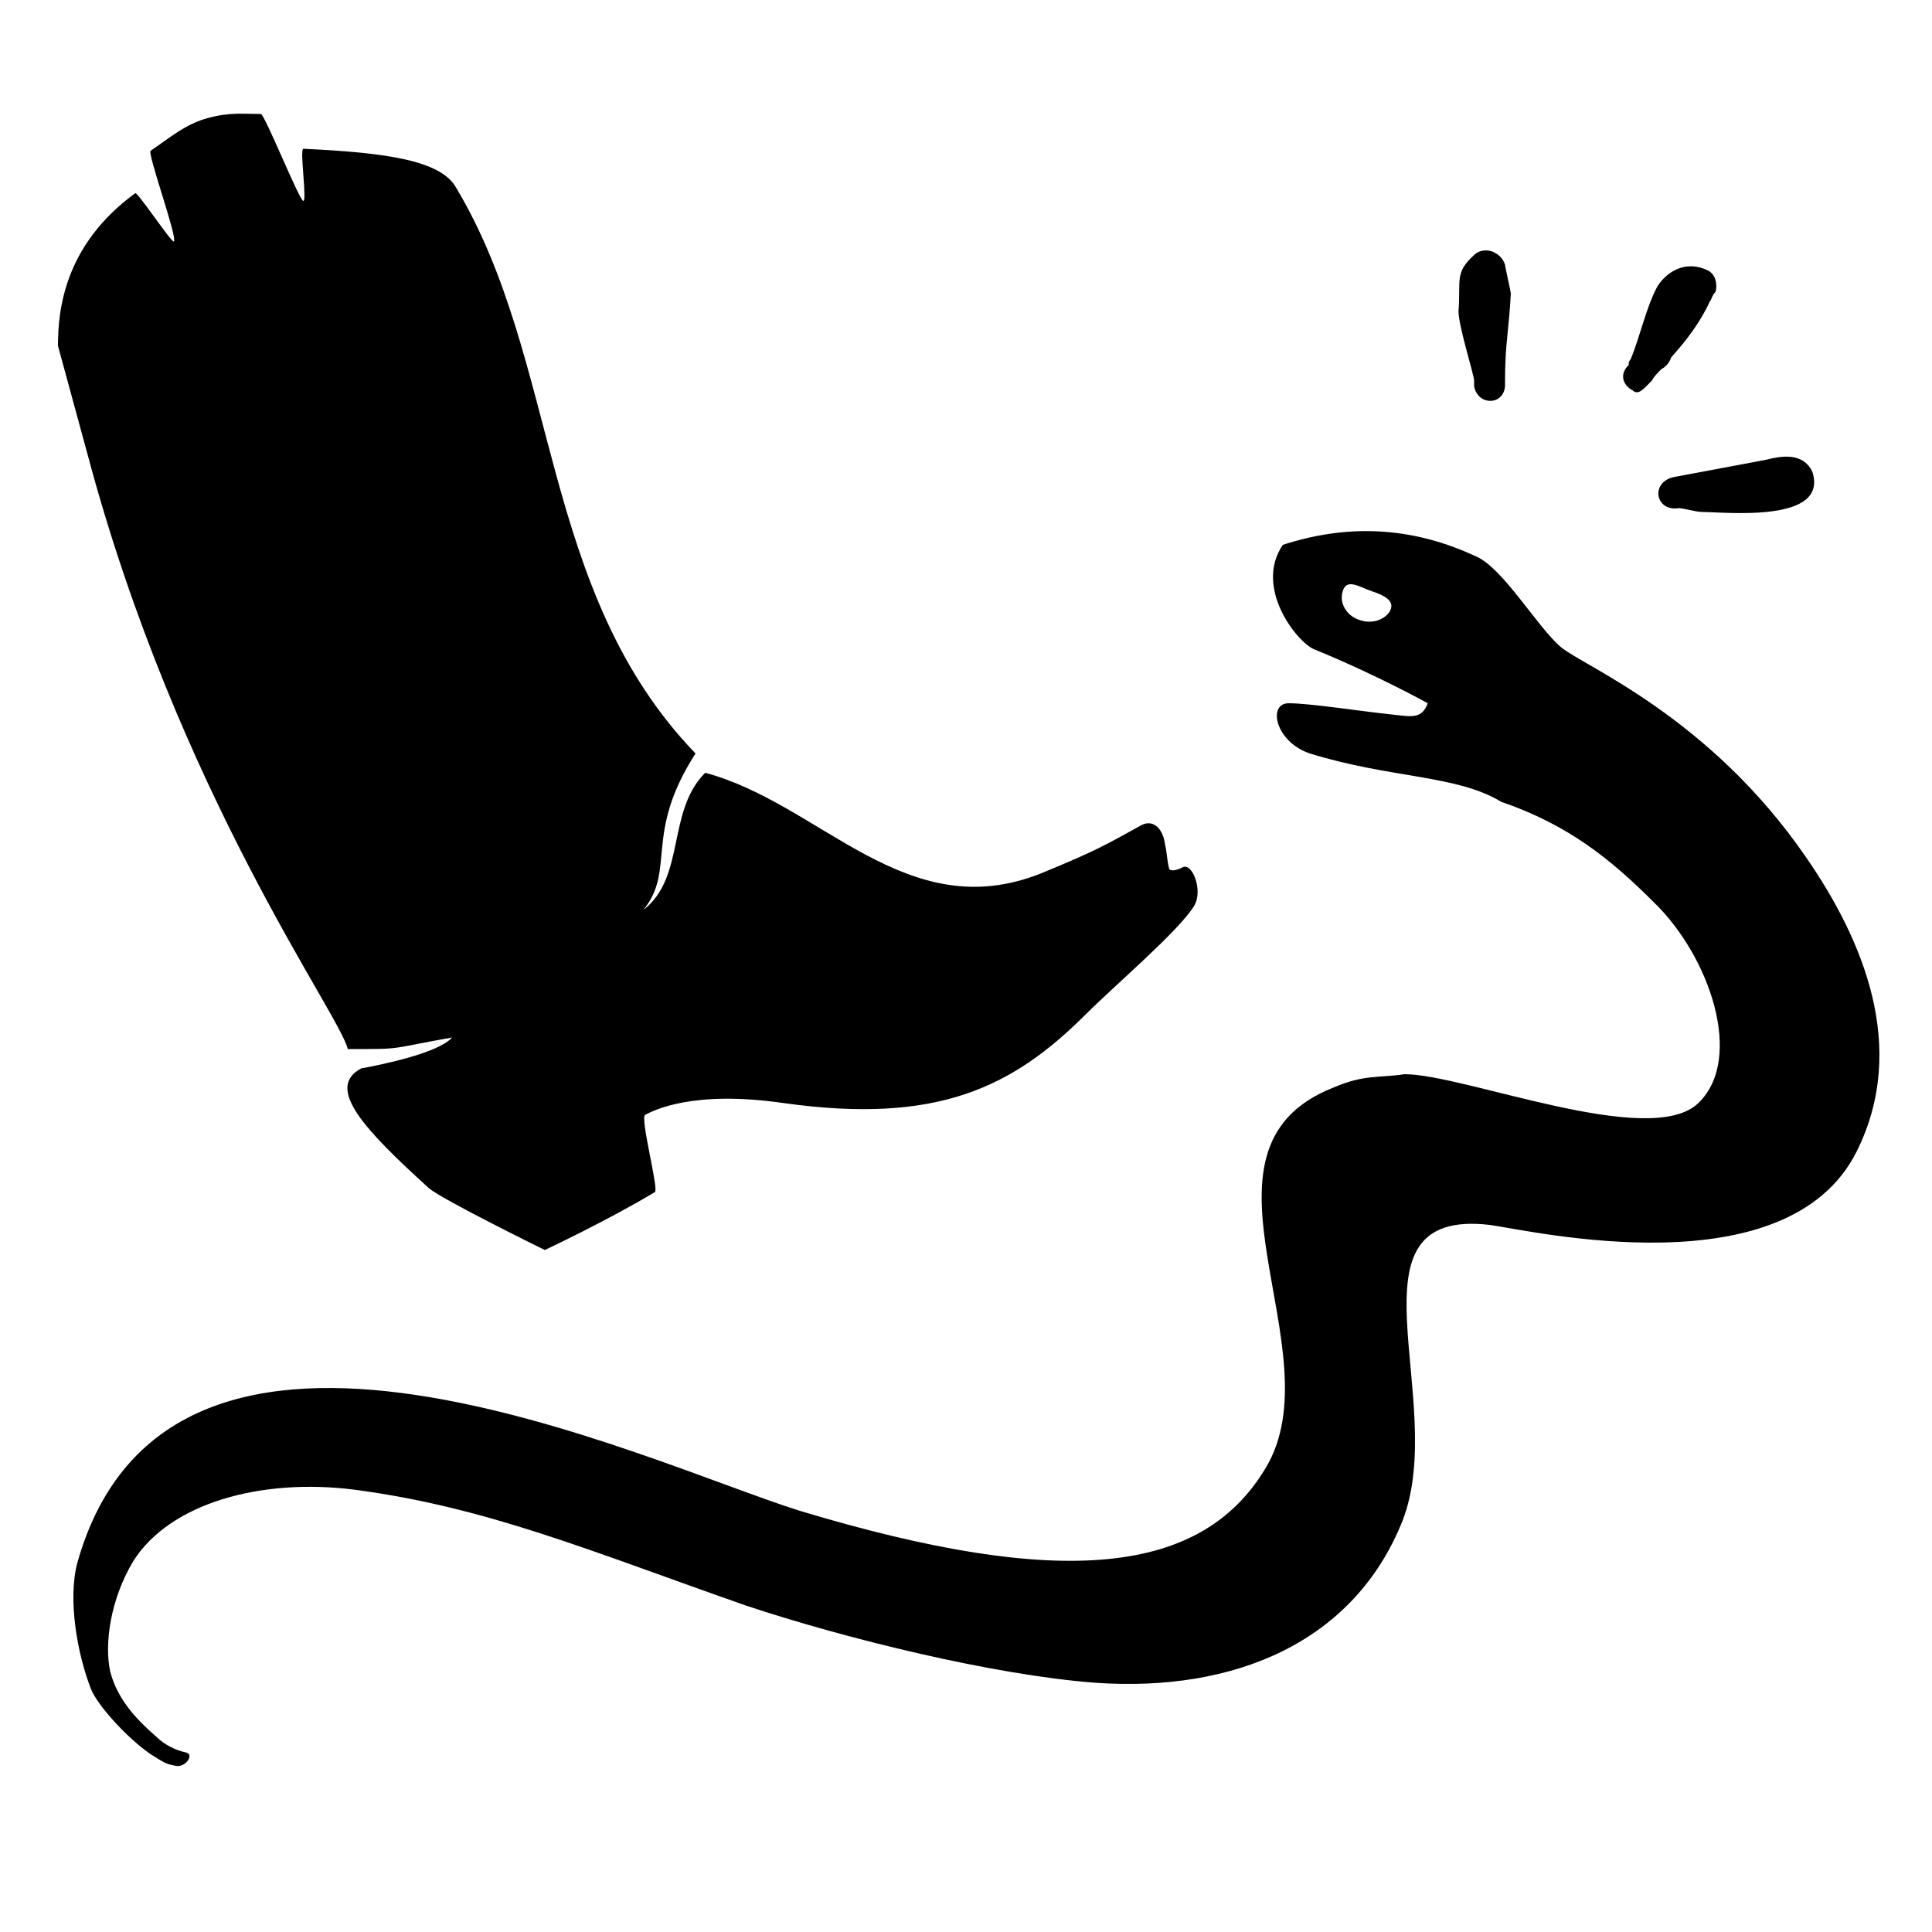 <svg xmlns="http://www.w3.org/2000/svg" xmlns:xlink="http://www.w3.org/1999/xlink" version="1.1" x="0px" y="0px" viewBox="0 0 100 100" enable-background="new 0 0 100 100" xml:space="preserve"><g><path fill="#000000" d="M93.5,44.4c-5-7.3-11.5-9.9-12.7-10.9c-1.2-1-3-4.1-4.4-4.7c-3-1.4-6.3-1.8-10-0.6c-1.5,2.2,0.7,5,1.6,5.4   c3.2,1.3,5.9,2.8,5.9,2.8c-0.3,0.8-0.8,0.7-1.7,0.6c-1.9-0.2-4.4-0.6-5.5-0.6c-1.1,0-0.7,2,1.1,2.6c4.2,1.3,7.6,1.1,9.9,2.5   c3.5,1.2,5.7,3,7.9,5.2c2.9,2.8,4.7,8.1,2.3,10.4c-2.5,2.4-12.1-1.5-15.2-1.5c-1.3,0.2-2.1,0-3.7,0.7c-8.1,3.2,0.2,13.6-3.5,19.7   c-3.3,5.5-10.5,6.3-24.1,2.2C33.4,75.7,8.8,63.8,4,80.9c-0.5,1.9,0,4.7,0.7,6.5c0.3,0.8,1.8,2.5,3.1,3.4c0.8,0.5,0.8,0.5,1.3,0.6   c0.5,0.1,1-0.6,0.5-0.7c-0.5-0.1-1.1-0.4-1.5-0.8c-0.8-0.7-2-1.8-2.4-3.4c-0.3-1.4,0-3.7,1.2-5.7c1.9-3,6.6-4.3,11.4-3.7   c6.9,0.9,12.3,3.2,20.3,6c5.1,1.7,12.8,3.6,18.1,4c7.2,0.5,13.4-2.1,15.9-8.4c2.4-6.2-3.3-16.2,4.5-15.3c2.2,0.3,15.4,3.4,19-3.8   C98.8,54.2,96.4,48.6,93.5,44.4z M71.9,31.7c-0.3,0.4-0.9,0.6-1.5,0.4c-0.7-0.2-1.1-0.9-0.9-1.5c0.2-0.7,0.9-0.2,1.5,0   S72.3,31.1,71.9,31.7z M77.9,19.7c0,0,0,0.1,0,0.1c0,0,0,0.2,0,0.2c0,0,0,0,0,0c-0.1,1-1.4,1-1.6,0c0,0,0,0,0,0c0,0,0-0.2,0-0.2   c0,0,0-0.1,0-0.1c0-0.3-0.9-3.1-0.8-3.7c0.1-1.5-0.2-1.9,0.8-2.8c0.3-0.3,0.8-0.3,1.1-0.1c0.2,0.1,0.4,0.3,0.5,0.6   c0,0.1,0.3,1.4,0.3,1.5C78.1,17.1,77.9,17.8,77.9,19.7z M88.1,26.5c-0.3,0-1-0.2-1.2-0.2c-1.2,0.2-1.5-1.3-0.3-1.6   c1.6-0.3,3.2-0.6,4.8-0.9c0.8-0.2,1.9-0.4,2.4,0.6C94.7,27.1,89.3,26.5,88.1,26.5z M88.5,15.6c-0.5,1.1-1.2,2-2,2.9   c-0.1,0.3-0.3,0.5-0.5,0.6c-0.2,0.2-0.4,0.4-0.5,0.6c-0.4,0.4-0.7,0.8-1,0.5c-0.4-0.2-0.7-0.7-0.3-1.2c0,0,0,0,0.1-0.1   c0-0.1,0-0.2,0.1-0.3c0.5-1.2,0.8-2.7,1.4-3.8c0.6-0.9,1.6-1.3,2.6-0.8c0.4,0.2,0.5,0.7,0.4,1.1C88.6,15.3,88.6,15.5,88.5,15.6   C88.5,15.6,88.5,15.6,88.5,15.6z M4.5,23.4C3.3,19,3,17.9,3,17.9c0-1.8,0.3-5.2,4-7.9c0.1-0.1,1.9,2.6,2,2.5   c0.2-0.2-1.4-4.6-1.2-4.7c0.9-0.6,1.8-1.4,3-1.7c1.1-0.3,1.8-0.2,2.7-0.2c0.2,0,2,4.5,2.2,4.5c0.2,0-0.2-2.7,0-2.7   c4.3,0.2,7.1,0.6,7.9,2C29,18.7,27.9,30.6,36,39c-2.7,4.2-1,6-2.7,8.1c2.2-1.7,1.2-5.1,3.2-7.1c6,1.6,10.4,8,17.4,5.2   c2.9-1.2,3.2-1.4,5.2-2.5c0.6-0.3,1.1,0.2,1.2,1c0.1,0.4,0.1,0.8,0.2,1.2c0,0.2,0.3,0.2,0.7,0c0.5-0.3,1.1,1.2,0.6,2   c-0.8,1.3-4.1,4.1-5.6,5.6c-3.8,3.8-7.7,5.7-15.6,4.6c-4.8-0.7-6.8,0.4-7.2,0.6c-0.3,0.1,0.7,3.8,0.5,4c-2.5,1.5-5.7,3-5.7,3   s-5.3-2.6-6-3.2c-3.3-3-5.4-5.2-3.5-6.2c1.1-0.2,4-0.8,4.7-1.6c-3.4,0.6-2.4,0.6-5.4,0.6C17.6,52.5,9.2,41.1,4.5,23.4z"></path></g></svg>